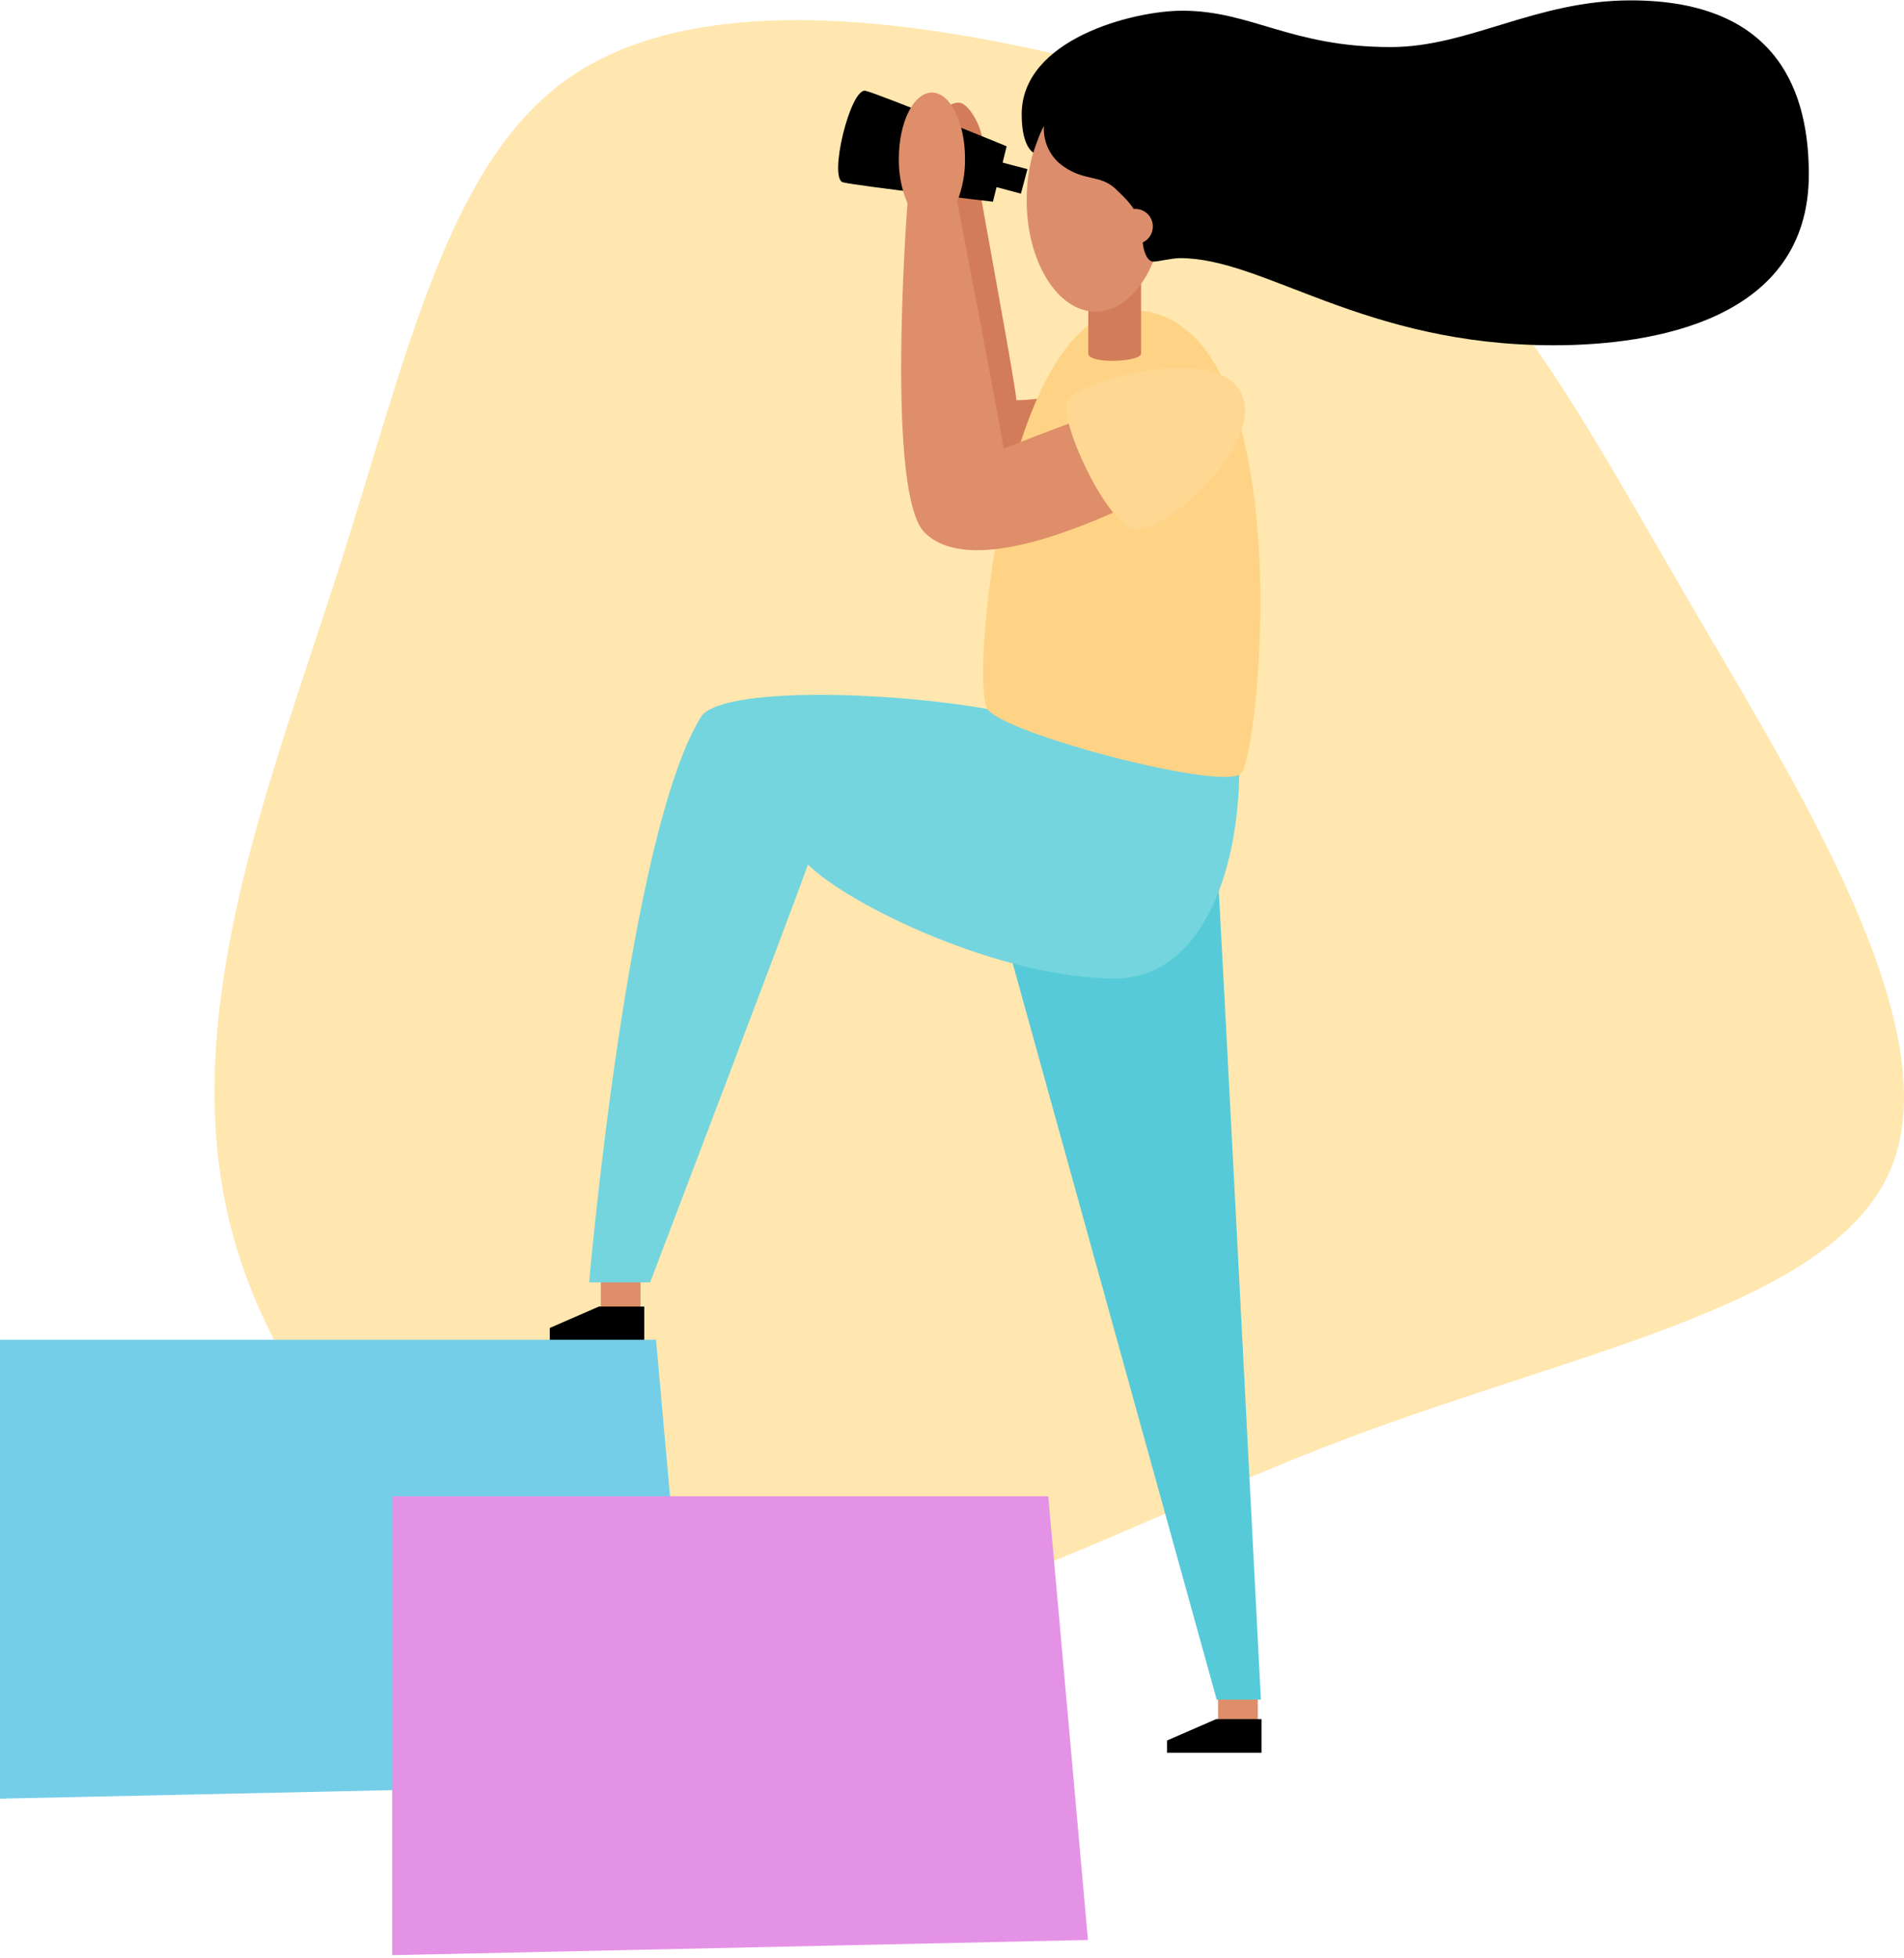 <svg width="284" height="292" viewBox="0 0 284 292" fill="none" xmlns="http://www.w3.org/2000/svg">
<path d="M213.545 33.95C228.268 47.171 237.904 65.619 253.373 92.134C268.915 118.649 290.345 153.228 282.218 173.844C274.091 194.459 236.262 201.104 200.543 214.624C164.824 228.143 131.196 248.457 100.26 244.497C69.325 240.537 41.082 212.308 33.979 181.087C26.804 149.791 40.703 115.509 50.715 84.288C60.654 53.071 66.707 24.901 84.117 12.147C101.526 -0.607 130.299 2.134 154.661 7.435C179.02 12.801 198.822 20.732 213.545 33.95Z" fill="#FFE7AF"/>
<path d="M181.687 257.115H187.611V252.1H181.687V257.115Z" fill="#DE8E68"/>
<path d="M188.168 256.331V261.346H174.075V259.521L181.405 256.331H188.168Z" fill="black"/>
<path d="M89.614 195.599H95.538V190.585H89.614V195.599Z" fill="#DE8E68"/>
<path d="M96.095 194.816V199.83H82.005V198.009L89.336 194.816H96.095Z" fill="black"/>
<path d="M181.482 127.749C181.781 130.598 188.074 253.423 188.074 253.423H181.482L149.427 137.775L181.482 127.749Z" fill="#56CAD8"/>
<path d="M184.867 114.217C184.867 130.897 178.734 145.906 166.32 145.906C149.277 145.906 126.715 135.041 120.506 128.909C118.957 133.492 96.976 191.215 96.976 191.215H87.873C87.873 191.215 93.706 124.006 104.641 106.768C108.238 101.977 137.594 103.175 152.425 106.768C167.257 110.362 184.867 114.217 184.867 114.217Z" fill="#74D5DE"/>
<path d="M140.846 17.029C140.95 16.513 141.239 16.054 141.659 15.738C142.079 15.422 142.6 15.272 143.124 15.315C144.458 15.409 146.638 18.933 146.638 21.785C146.638 24.638 145.833 25.71 146.077 27.782C146.321 29.854 151.596 57.95 151.596 59.663C152.927 59.757 157.687 59.092 157.687 59.092L154.354 72.513H144.653L138.384 18.456L140.846 17.029Z" fill="#D37C59"/>
<path d="M150.151 21.813L148.107 30.073C148.107 30.073 127.941 27.73 125.74 27.187C123.539 26.643 126.854 12.986 129.114 13.543C131.375 14.1 150.151 21.813 150.151 21.813Z" fill="black"/>
<path d="M168.628 46.249C194.426 46.249 188.063 112.897 185.051 115.391C182.039 117.884 149.967 109.471 147.303 105.759C144.639 102.046 149.709 46.249 168.628 46.249Z" fill="#FED385"/>
<path d="M159.421 63.169C158.004 63.65 149.692 66.892 149.692 66.892C149.552 65.221 143.162 32.069 142.769 30.039C143.575 28.012 143.974 25.847 143.942 23.666C143.942 18.223 141.731 13.804 139.004 13.804C136.278 13.804 134.07 18.223 134.07 23.666C134.031 25.944 134.47 28.205 135.358 30.303C135.052 34.447 132.301 73.794 137.914 79.404C143.834 85.324 158.227 79.986 166.974 76.009C168.848 75.361 166.295 61.31 159.421 63.169Z" fill="#DE8E68"/>
<path d="M153.249 25.226L148.032 23.84L147.064 27.485L152.281 28.871L153.249 25.226Z" fill="black"/>
<path d="M185.069 58.493C189 66.126 173.431 79.878 169.123 78.854C164.815 77.83 157.868 62.459 159.167 59.701C160.466 56.943 181.245 51.065 185.069 58.493Z" fill="#FED892"/>
<path d="M170.209 52.709C170.209 54.001 162.329 54.328 162.329 52.709V37.832H170.209V52.709Z" fill="#D37C59"/>
<path d="M163.422 46.468C169.104 46.468 173.709 39.02 173.709 29.833C173.709 20.646 169.104 13.198 163.422 13.198C157.741 13.198 153.136 20.646 153.136 29.833C153.136 39.02 157.741 46.468 163.422 46.468Z" fill="#DC8E6C"/>
<path d="M155.716 18.811C155.638 20.006 155.879 21.2 156.414 22.271C156.95 23.342 157.76 24.251 158.763 24.906C161.831 26.995 164.018 26.072 166.268 28.04C167.455 29.227 170.363 31.522 170.391 35.067C170.391 37.689 171.251 39.013 172.006 39.013C172.762 39.013 174.754 38.49 176.035 38.49C188.621 38.49 203.4 51.483 231.753 51.483C246.563 51.483 269.804 47.746 269.804 25.996C269.804 14.25 265.577 0.056 243.231 0.056C229.04 0.056 219.098 7.02 207.439 7.02C192.465 7.02 186.691 1.598 176.345 1.598C168.977 1.598 152.394 5.868 152.394 17.053C152.394 21.301 153.724 22.534 154.135 22.753C154.267 22.287 155.079 19.877 155.716 18.811Z" fill="black"/>
<path d="M169.332 36.397C170.782 36.397 171.958 35.222 171.958 33.772C171.958 32.322 170.782 31.146 169.332 31.146C167.882 31.146 166.706 32.322 166.706 33.772C166.706 35.222 167.882 36.397 169.332 36.397Z" fill="#DC8E6C"/>
<path d="M97.854 199.771H0V268.198L103.774 265.935L97.854 199.771Z" fill="#75CEE8"/>
<path d="M156.357 223.102H58.503V291.53L162.277 289.267L156.357 223.102Z" fill="#E492E5"/>
</svg>
